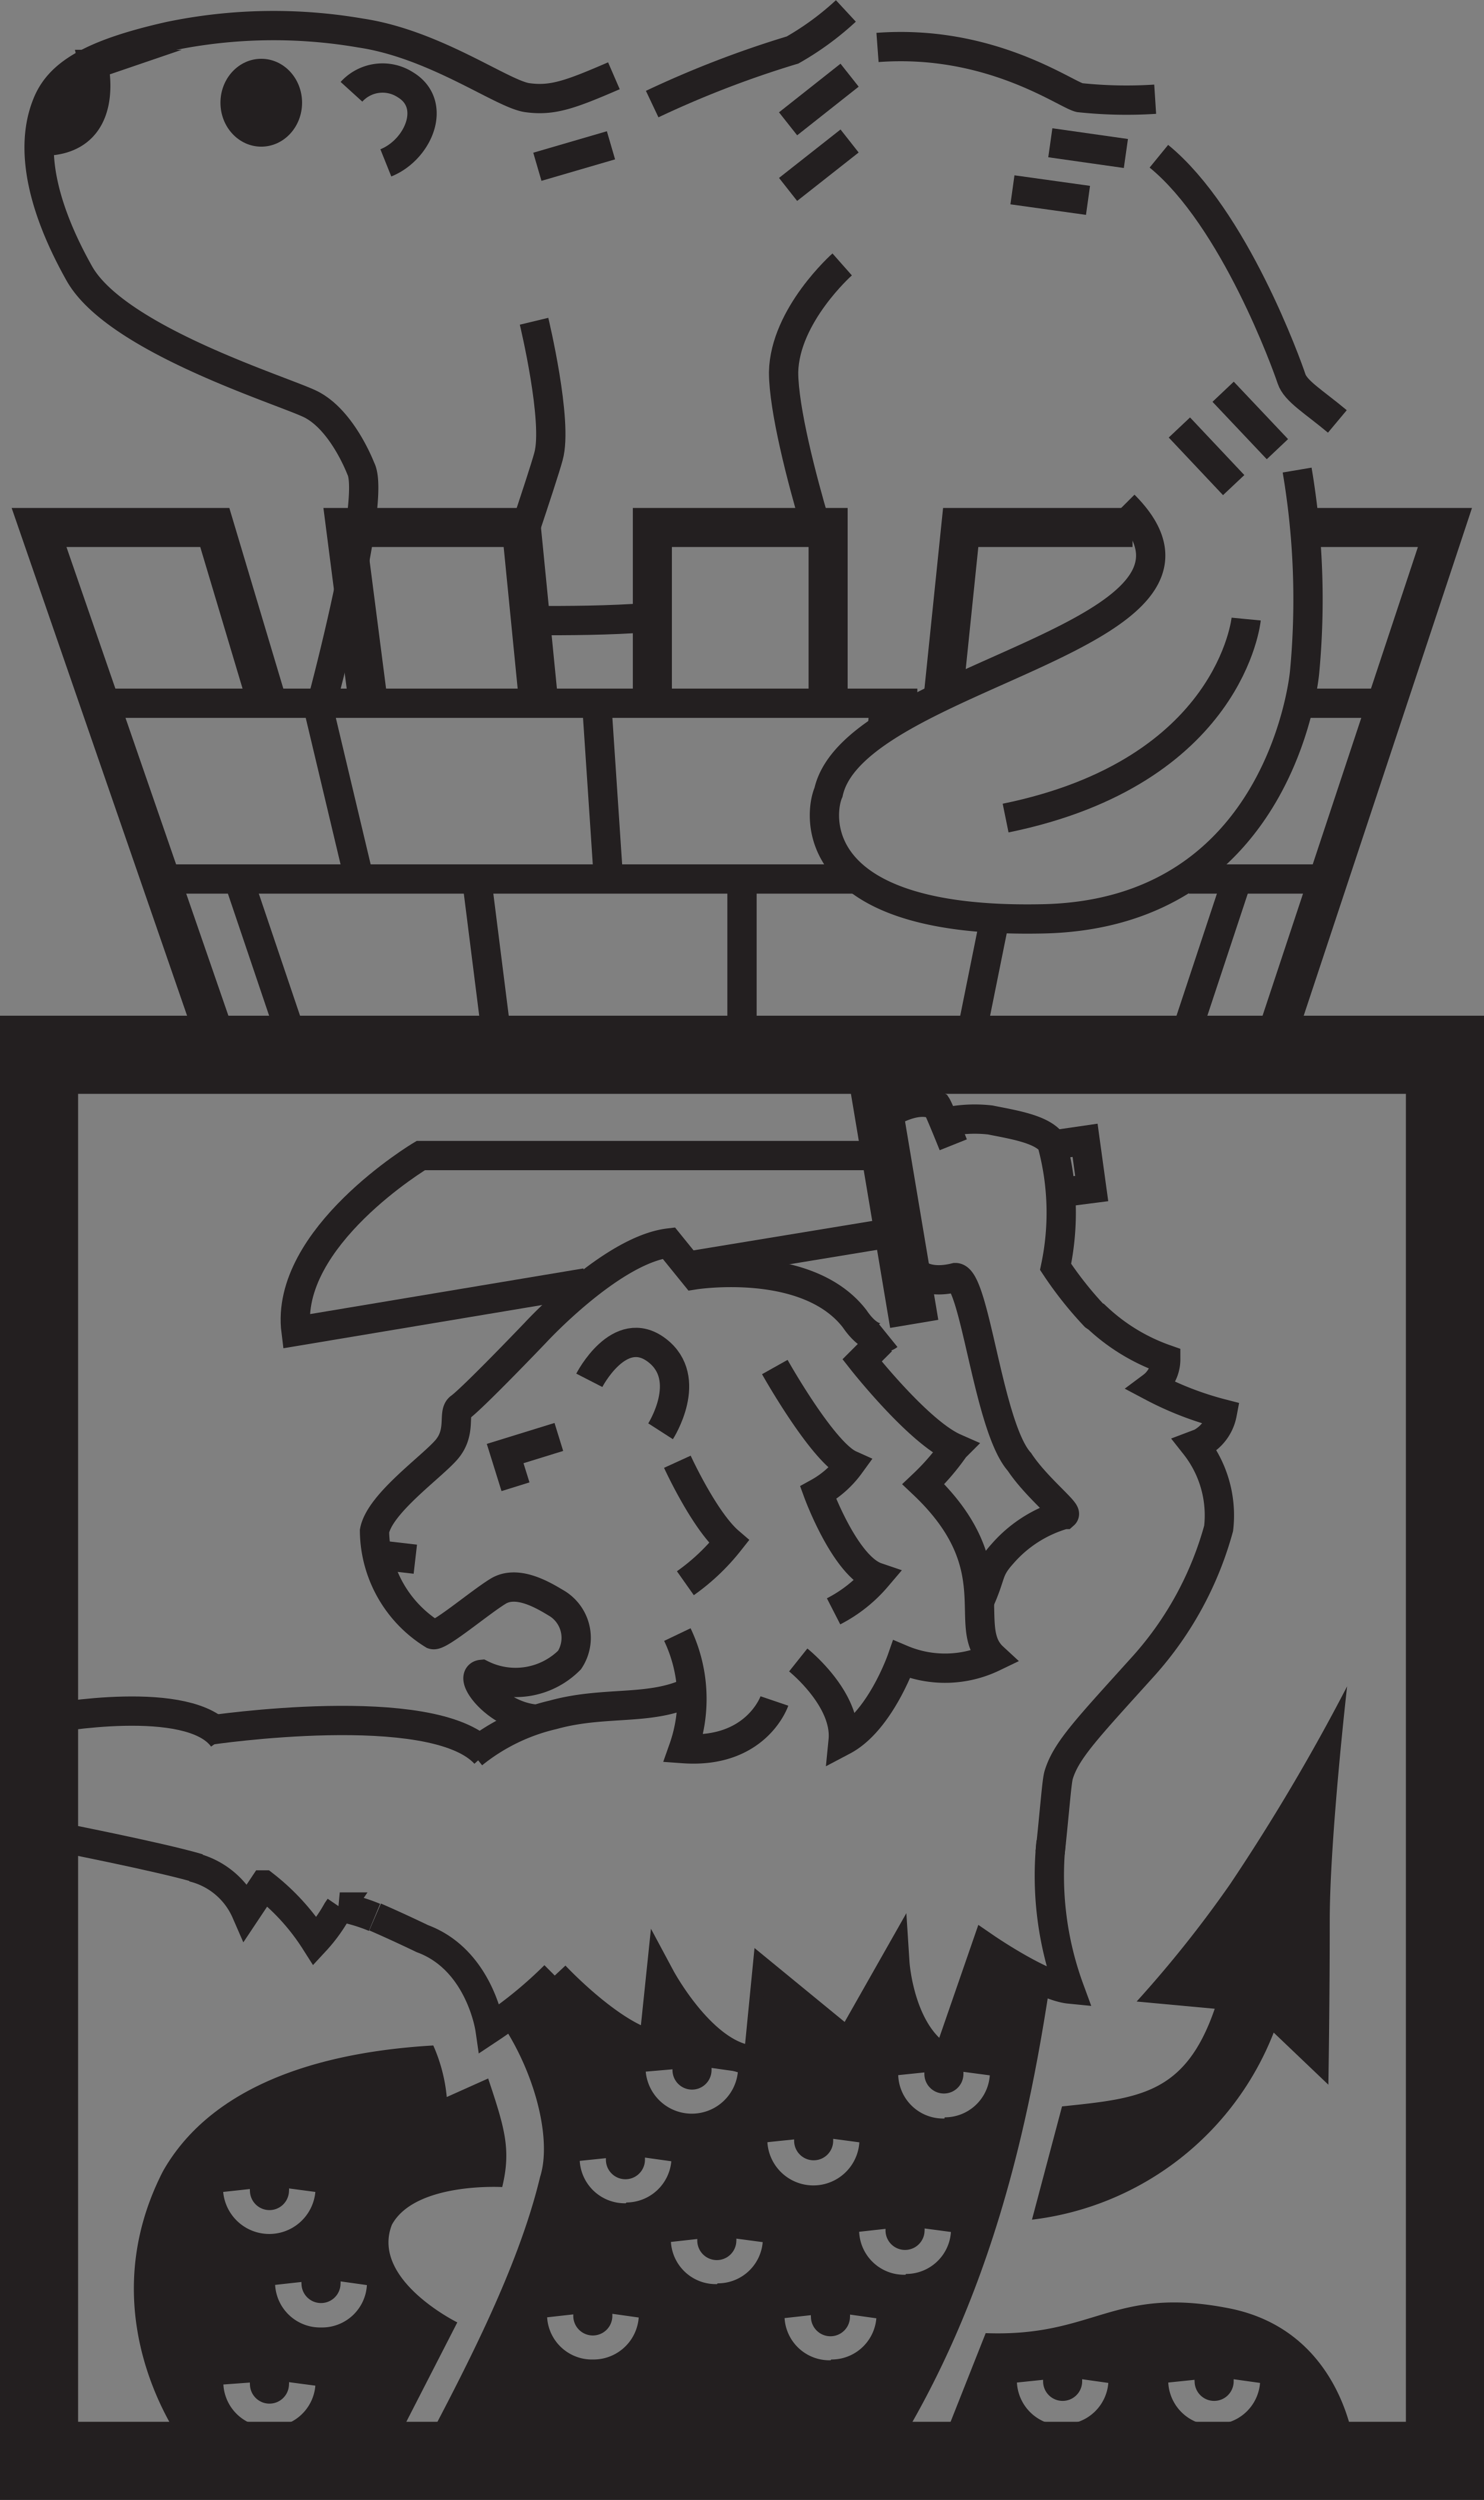 <svg xmlns="http://www.w3.org/2000/svg" viewBox="0 0 76 128.01"><rect x="0" y="0" width="76" height="128.01" fill="#808080" stroke="none"/><defs><style>.cls-1,.cls-5,.cls-6,.cls-7{fill:none;}.cls-1,.cls-3,.cls-4,.cls-5,.cls-6,.cls-7{stroke:#231f20;stroke-miterlimit:10;}.cls-1,.cls-3,.cls-4{stroke-width:1.5px;}.cls-2,.cls-4{fill:#231f20;}.cls-3{fill:#fff;}.cls-5{stroke-width:2px;}.cls-6{stroke-width:2.5px;}.cls-7{stroke-width:4px;}</style></defs><g id="Layer_2" data-name="Layer 2"><g id="combined-arms-1"><path class="cls-1" d="M33.4,5.33a51.93,51.93,0,0,1,7.19-2.77,14.7,14.7,0,0,0,2.73-2"/><path class="cls-1" d="M44.94,2.43C50.72,2,54.57,4.84,55.29,5a22.67,22.67,0,0,0,3.87.08"/><path class="cls-1" d="M59.35,8c3.87,3.16,6.58,10.75,6.79,11.39s1.13,1.17,2.35,2.19"/><ellipse class="cls-2" cx="13.38" cy="5.26" rx="2.09" ry="2.25"/><path class="cls-1" d="M16.48,36s2.81-10.43,2-12c-.05-.12-1-2.58-2.65-3.34S5.93,17.33,4.06,14,1.48,7.62,2.41,5.33C3,3.86,4.5,2.8,8.67,1.86a26.21,26.21,0,0,1,9.79-.17C22.29,2.26,25.72,4.82,27,5s2.2-.15,4.44-1.12"/><path class="cls-1" d="M18,4.7a2.15,2.15,0,0,1,2.76-.36c1.66,1,.67,3.33-1,4"/><path class="cls-1" d="M27.35,16.45s1.24,5.14.74,6.92c-.15.56-.66,2.11-1.29,4"/><path class="cls-1" d="M43.13,13.54s-2.94,2.6-3,5.52c0,1.87.93,5.47,1.63,7.82"/><path class="cls-3" d="M27.37,31.78c1.71,0,3.79,0,5.88-.16"/><path class="cls-4" d="M2.16,7.23c3.58,0,2.63-3.93,2.63-3.93a3.09,3.09,0,0,0-1.95,2"/><polyline class="cls-5" points="67.31 27.01 74 27.01 65.05 54.01 11.33 54.01 2 27.01 11 27.01 13.69 36.01"/><polyline class="cls-5" points="27.59 36.01 26.7 27.01 17.7 27.01 18.86 36.01"/><polyline class="cls-5" points="42.41 36.01 42.41 27.01 33.41 27.01 33.41 36.01"/><polyline class="cls-5" points="58 27.01 49.2 27.01 48.33 35.45"/><line class="cls-1" x1="66.7" y1="36.01" x2="70.9" y2="36.01"/><line class="cls-1" x1="4.97" y1="36.01" x2="46.98" y2="36.01"/><line class="cls-1" x1="60.88" y1="45.01" x2="68.14" y2="45.01"/><line class="cls-1" x1="8.26" y1="45.01" x2="43.74" y2="45.01"/><line class="cls-1" x1="16.25" y1="36.01" x2="18.39" y2="45.01"/><line class="cls-1" x1="30.56" y1="36.01" x2="31.16" y2="45.01"/><line class="cls-1" x1="45.3" y1="36.01" x2="45.21" y2="37.04"/><line class="cls-1" x1="38" y1="45.01" x2="38" y2="54.01"/><line class="cls-1" x1="24.45" y1="45.29" x2="25.55" y2="54.01"/><line class="cls-1" x1="50.94" y1="47.06" x2="49.58" y2="53.8"/><line class="cls-1" x1="63.36" y1="45.01" x2="60.38" y2="54.01"/><line class="cls-1" x1="12.21" y1="45.01" x2="15.25" y2="54.01"/><path class="cls-1" d="M57.57,25.86c6.76,6.77-13.8,8.62-15.14,14.71-.45,1-1.28,6.75,11,6.48S66.81,34.44,66.81,34.44a39.68,39.68,0,0,0-.38-10.37"/><line class="cls-1" x1="27.52" y1="8.54" x2="31.29" y2="7.44"/><line class="cls-1" x1="40.36" y1="6.34" x2="43.51" y2="3.85"/><line class="cls-1" x1="53.79" y1="7.31" x2="57.66" y2="7.86"/><line class="cls-1" x1="62.64" y1="20.06" x2="65.42" y2="23"/><line class="cls-1" x1="40.36" y1="9.7" x2="43.51" y2="7.22"/><line class="cls-1" x1="51.85" y1="9.72" x2="55.72" y2="10.26"/><line class="cls-1" x1="60.4" y1="21.89" x2="63.18" y2="24.84"/><line class="cls-3" x1="2" y1="27.01" x2="11.33" y2="54.01"/><path class="cls-1" d="M63.82,31.7s-.76,7.83-12.32,10.19"/><line class="cls-1" x1="35.37" y1="64.81" x2="45.58" y2="63.13"/><path class="cls-1" d="M44.68,59.17H21.55s-7,4.19-6.39,9L30,65.69"/><line class="cls-6" x1="44.68" y1="55.02" x2="46.82" y2="67.79"/><path class="cls-2" d="M54.39,107.86c3.93-.41,6.31-.61,7.82-5l-4-.37a60.25,60.25,0,0,0,4.78-6,104.61,104.61,0,0,0,6-10.14s-.89,7.81-.89,12-.07,8.4-.07,8.4l-2.8-2.67a15.22,15.22,0,0,1-12.38,9.58"/><polyline class="cls-1" points="53.99 58.62 55.57 58.39 55.91 60.86 54.43 61.05"/><path class="cls-1" d="M45.49,68.39s-.73.59-1.72-.86c-2.43-3.16-8.2-2.25-8.2-2.25l-1.32-1.63c-2.94.36-6.83,4.59-6.83,4.59s-3.23,3.38-3.88,3.84c-.36.29.11,1.25-.68,2.16S19.44,77,19.18,78.4a6.31,6.31,0,0,0,3,5.3c.32.11,2.38-1.64,3.33-2.22s2.24.16,2.92.57A2.07,2.07,0,0,1,29.17,85a3.9,3.9,0,0,1-4.51.74c-.72.07.78,2.19,2.91,2.3"/><path class="cls-1" d="M24.85,89.81c-2.67-2.93-14.16-1.21-14.16-1.21"/><path class="cls-1" d="M24.22,89.81a10.19,10.19,0,0,1,4.1-2c2.81-.78,5.25-.11,7.41-1.38"/><path class="cls-1" d="M10.17,95.67C8.23,95.09,2.65,94,2.65,94"/><path class="cls-1" d="M48.08,57.55a7,7,0,0,1,2.64-.2c1.13.23,2.62.45,3.14,1.15a13.49,13.49,0,0,1,.2,6.37,18.86,18.86,0,0,0,2,2.52l.16.11a9.92,9.92,0,0,0,3.48,2.1A1.74,1.74,0,0,1,59,71a16.39,16.39,0,0,0,3.59,1.39,2.16,2.16,0,0,1-1.1,1.5L61.2,74a5.8,5.8,0,0,1,1.21,4.26,17.44,17.44,0,0,1-3.8,7c-2.93,3.25-4,4.35-4.39,5.62-.1.31-.2,1.77-.44,4"/><path class="cls-1" d="M48.82,58.62s-.72-1.8-.85-2c-1.14-.65-2.91.68-2.91.68l1.45,9.51-.35-2.95s.23,2.19,2.77,1.56c1,0,1.67,7.64,3.28,9.44.86,1.3,2.46,2.54,2.29,2.69a6.59,6.59,0,0,0-3.15,2c-.8.89-.53,1-1.19,2.46"/><path class="cls-1" d="M9.87,95.61A4,4,0,0,1,12.6,97.9l.92-1.38a11.37,11.37,0,0,1,2.62,2.88,8,8,0,0,0,1.13-1.56l.13-.19a8.91,8.91,0,0,1,1.78.53"/><path class="cls-1" d="M11.42,89c-1.67-2.34-8.89-1-8.89-1"/><line class="cls-1" x1="19.01" y1="79.58" x2="21.27" y2="79.84"/><path class="cls-1" d="M45.15,68.66l-1,1s2.88,3.66,4.74,4.48A12,12,0,0,1,47.29,76c4.51,4.27,1.86,7.28,3.57,8.86a5.68,5.68,0,0,1-4.68.11s-1.1,3.16-3,4.16C43.39,87,40.88,85,40.88,85"/><path class="cls-1" d="M34.69,83.7A7.64,7.64,0,0,1,35,89.54c3.74.27,4.66-2.44,4.66-2.44"/><path class="cls-1" d="M39.68,70s2.45,4.37,3.85,5a5,5,0,0,1-1.63,1.44s1.38,3.77,3,4.32a7.24,7.24,0,0,1-2.21,1.75"/><path class="cls-1" d="M34.69,74.85s1.37,3,2.65,4.1a10.79,10.79,0,0,1-2.24,2.12"/><rect class="cls-7" x="2" y="54.01" width="72" height="72"/><path class="cls-1" d="M30.18,70.68s1.54-3,3.46-1.54.19,4.15.19,4.15"/><path class="cls-1" d="M53.83,94.31a16.83,16.83,0,0,0,.94,7.54c-1.41-.14-4.28-2.11-4.28-2.11l-2,5.78c-2.41-1.12-2.66-5-2.66-5l-2.36,4.16-4.22-3.46-.42,4.28c-2.68.1-5-4.23-5-4.23l-.36,3.46c-2.18-.48-5.06-3.57-5.06-3.57a21.79,21.79,0,0,1-3.32,2.71s-.51-3.51-3.46-4.6c0,0-1.24-.6-2.42-1.11"/><polyline class="cls-1" points="28.62 73.58 25.87 74.43 26.4 76.13"/><path class="cls-2" d="M50.44,99.7l-2,5.75c-2.41-1.11-2.66-4.93-2.66-4.93l-2.36,4.13-4.22-3.43-.43,4.25c-2.67.1-5-4.21-5-4.21l-.35,3.45c-2.18-.48-5.06-3.55-5.06-3.55s-1.74,1.49-2.76,2.31c1.82,2.65,2.67,6.1,2.06,8-1.15,4.81-4,10.16-6.23,14.39l24.15.07c5.23-8.25,7.12-17.25,8.2-24.41C52.49,100.91,50.44,99.7,50.44,99.7Zm-16,6.26V106a1,1,0,0,0,2,0v-.11l1.35.19a2.37,2.37,0,0,1-4.72,0Zm-4.06,14.86a2.3,2.3,0,0,1-2.36-2.16l1.34-.15v.08a1,1,0,0,0,2,0v-.11l1.35.19A2.32,2.32,0,0,1,30.41,120.82Zm1.67-8a2.31,2.31,0,0,1-2.36-2.17l1.34-.14v.08a1,1,0,0,0,2,0s0-.07,0-.11l1.35.19A2.32,2.32,0,0,1,32.08,112.78Zm4.67,4.14a2.3,2.3,0,0,1-2.36-2.16l1.35-.15s0,.06,0,.08a1,1,0,0,0,2,0,.34.34,0,0,0,0-.1l1.35.18A2.3,2.3,0,0,1,36.75,116.92Zm2.61-7.27,1.34-.14v.07a1,1,0,0,0,2,0v-.1l1.34.18a2.36,2.36,0,0,1-4.71,0Zm3.21,11.17a2.3,2.3,0,0,1-2.36-2.16l1.35-.15a.22.22,0,0,0,0,.08,1,1,0,0,0,2,0,.41.41,0,0,0,0-.11l1.35.19A2.3,2.3,0,0,1,42.57,120.82Zm3.83-4.38A2.3,2.3,0,0,1,44,114.28l1.35-.15v.08a1,1,0,0,0,2,0,.34.34,0,0,0,0-.1l1.35.18A2.3,2.3,0,0,1,46.4,116.44Zm2-8A2.3,2.3,0,0,1,46,106.26l1.34-.14v.08a1,1,0,0,0,2,0v-.11l1.35.18A2.31,2.31,0,0,1,48.38,108.42Z"/><path class="cls-2" d="M62.9,118.19c-5.93-1.15-6.82,1.49-12.42,1.28l-2.3,5.81c0,.33,21.2.13,21.2.13S68.83,119.33,62.9,118.19Zm-8.46,6A2.31,2.31,0,0,1,52.08,122l1.34-.14v.08a1,1,0,0,0,2,0v-.11l1.34.19A2.3,2.3,0,0,1,54.44,124.14Zm7.75,0A2.31,2.31,0,0,1,59.83,122l1.35-.14a.19.19,0,0,0,0,.08,1,1,0,0,0,2,0s0-.07,0-.11l1.35.19A2.3,2.3,0,0,1,62.19,124.14Z"/><path class="cls-2" d="M25,106.43l-2.12.95a8.44,8.44,0,0,0-.69-2.64c-7,.41-11.7,2.64-13.85,6.45-4,7.82,1.35,14.4,1.35,14.4l10.36-.1,3.37-6.57s-4.45-2.19-3.35-5c1.19-2.19,5.65-1.93,5.65-1.93C26.18,110.08,25.86,109,25,106.43ZM12.8,112.09a.19.19,0,0,0,0,.08,1,1,0,0,0,2,0,.37.37,0,0,0,0-.11l1.35.18a2.37,2.37,0,0,1-4.72,0Zm1,12.18a2.3,2.3,0,0,1-2.36-2.17L12.8,122a.25.25,0,0,0,0,.08,1,1,0,0,0,2,0,.34.34,0,0,0,0-.1l1.35.18A2.3,2.3,0,0,1,13.81,124.27Zm2.64-5.09A2.31,2.31,0,0,1,14.09,117l1.35-.15a.22.22,0,0,0,0,.08,1,1,0,0,0,2,0,.41.41,0,0,0,0-.11l1.35.19A2.3,2.3,0,0,1,16.45,119.18Z"/></g></g></svg>